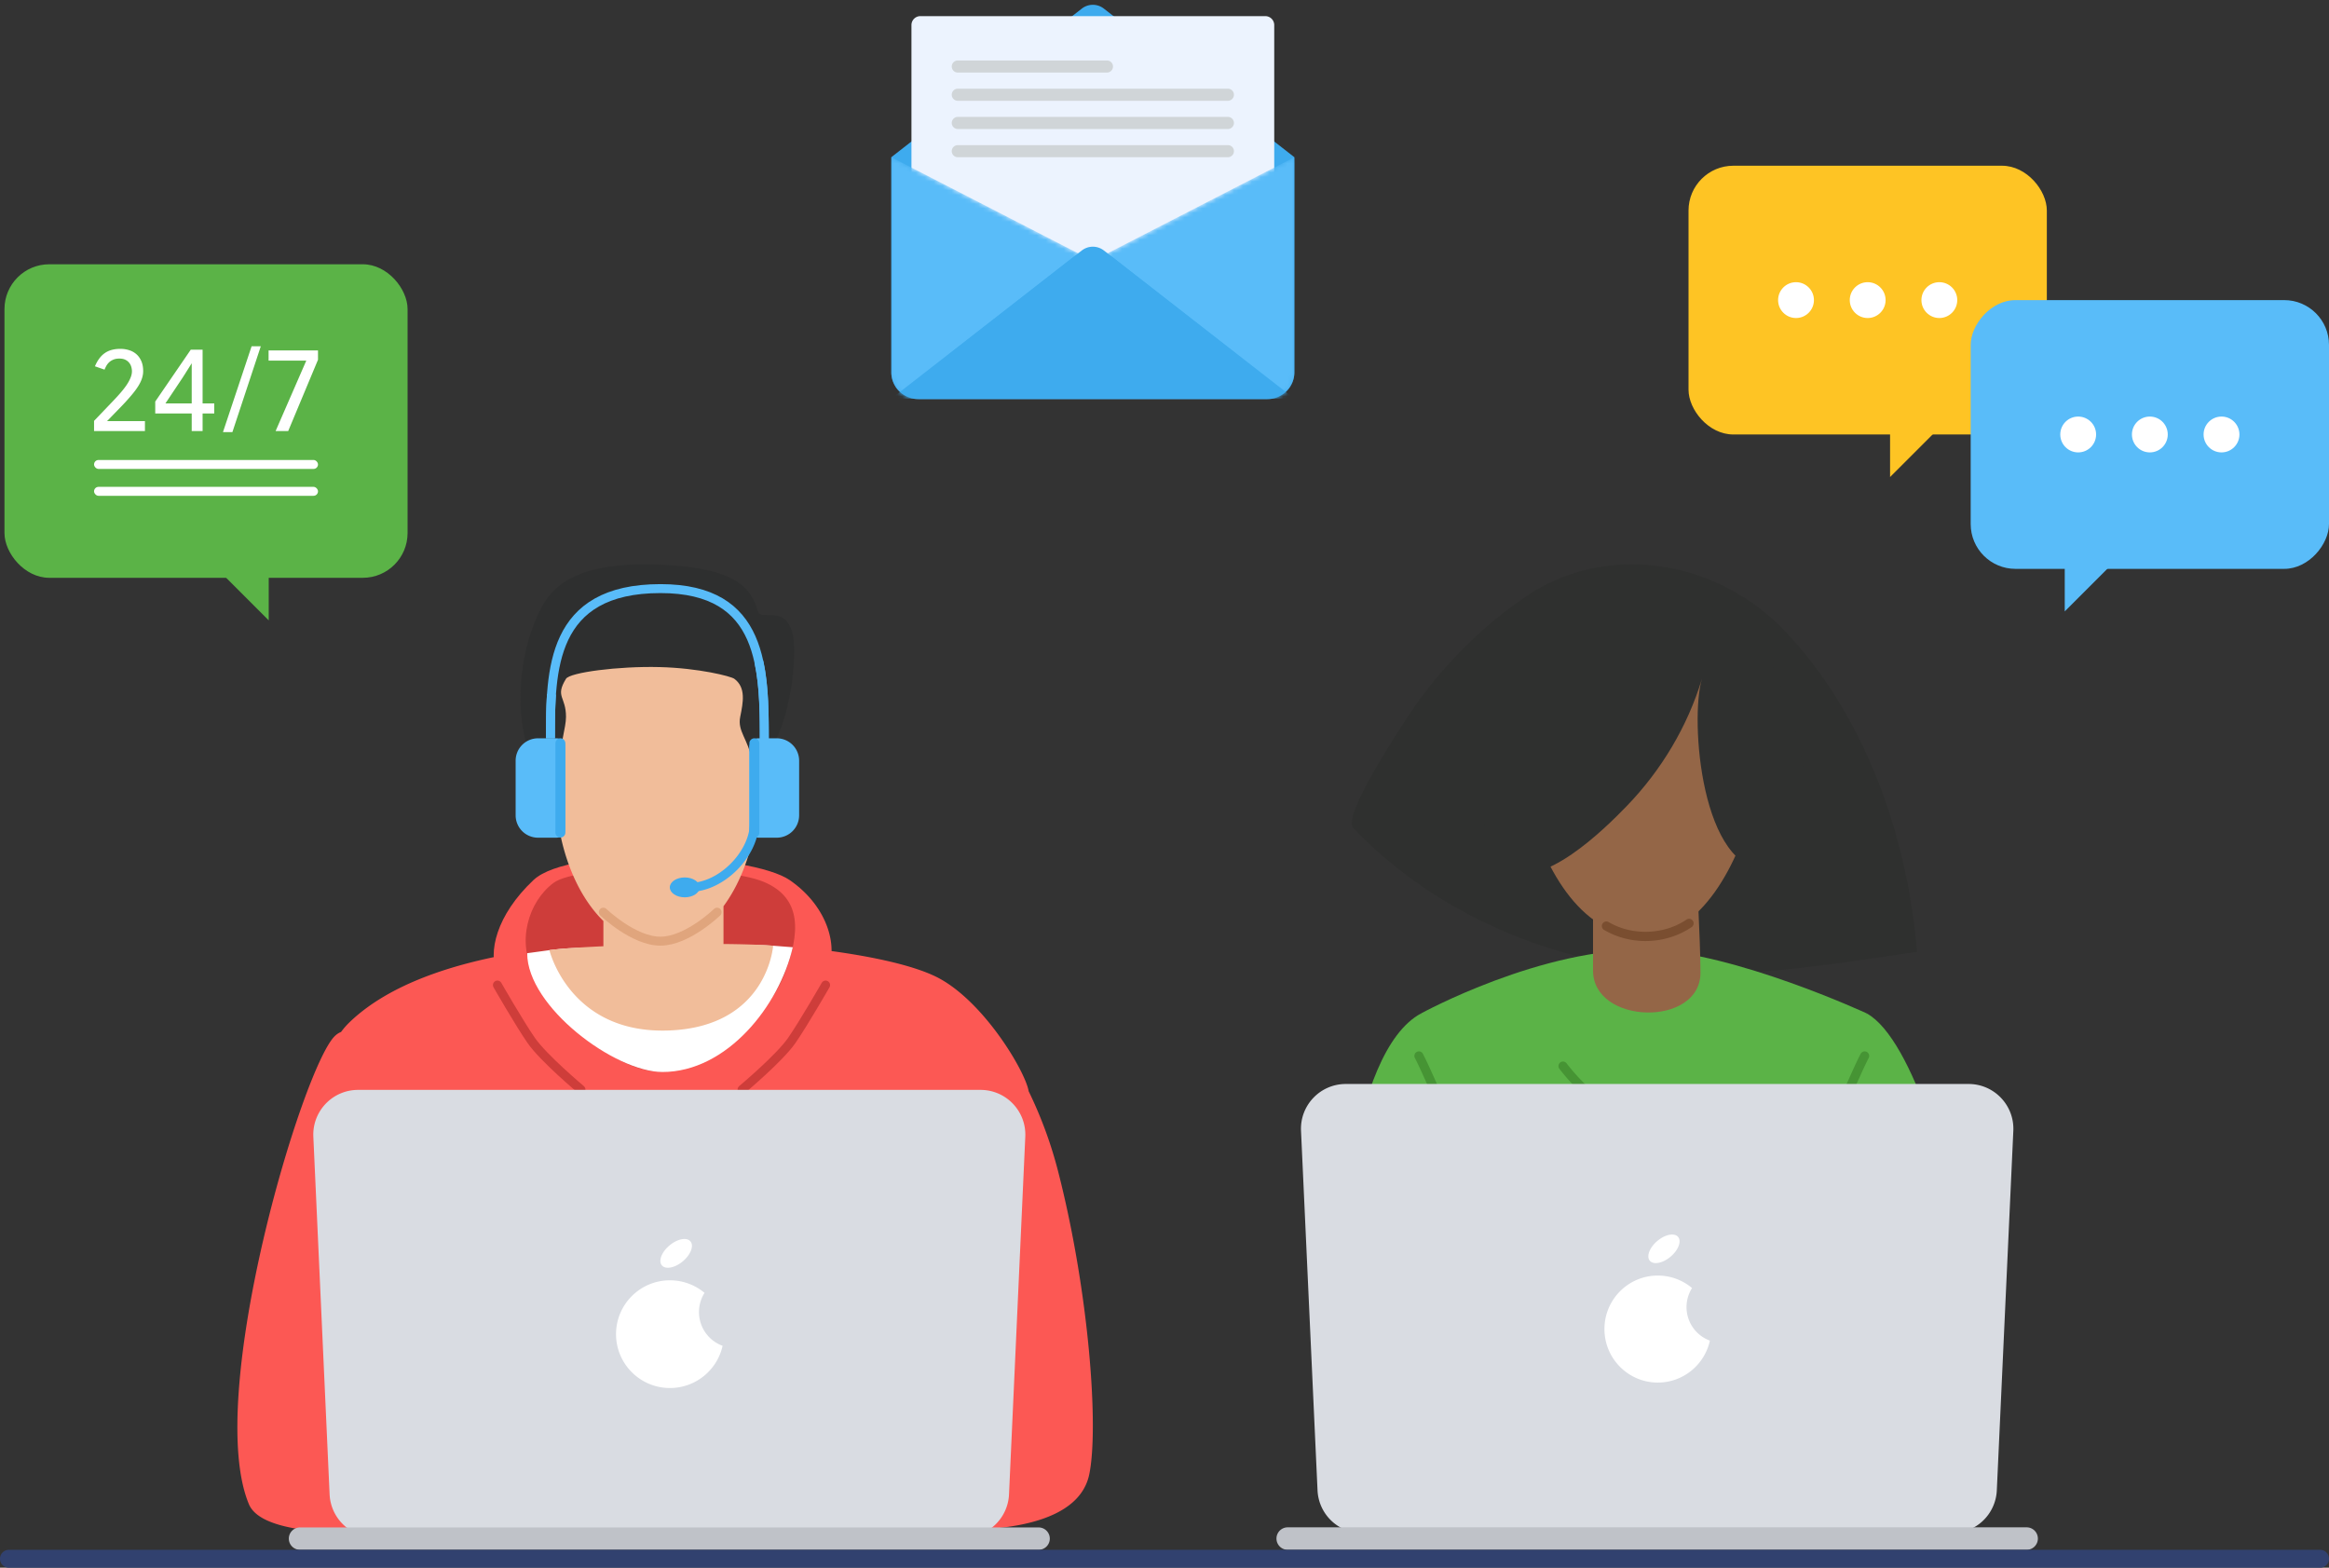 <svg fill="none" height="350" viewBox="0 0 520 350" width="520" xmlns="http://www.w3.org/2000/svg"><rect x="0" y="0" width="520" height="350" fill="#333333" stroke="none"/><clipPath id="a"><path d="M0 0h520v350H0z"/></clipPath><mask id="b" height="55" maskUnits="userSpaceOnUse" width="90" x="199" y="35"><path d="M199 35.1l45 23.143L289 35.1v48a6 6 0 0 1-6 6h-78a6 6 0 0 1-6-6z" fill="#59bcf9"/></mask><g clip-path="url(#a)"><path clip-rule="evenodd" d="M95.557 341.263c-9.235.931-36.502 2.93-39.989-5.456-10.014-24.088 11.995-97.608 19.203-104.515a4.227 4.227 0 0 1 1.375-.905 17.648 17.648 0 0 1 2.051-2.313c17.672-16.779 56.13-18.026 73.803-18.026 18.242 0 45.39 2.525 56.689 7.863 10.632 5.023 20.282 21.301 20.986 25.723a94.174 94.174 0 0 1 6.569 17.874c6.93 26.996 9.126 57.326 6.949 67.684-2.813 13.385-27.291 12.757-36.321 12.057-6.565.687-16.343.259-27.44-.227-9.493-.416-19.951-.874-30.185-.712-9.669.154-18.539.52-26.293.84-12.449.514-22.019.909-27.397.113z" fill="#fc5854" fill-rule="evenodd"/><path d="M184.333 219.918s-4.808 8.388-7.54 12.349c-2.732 3.96-11.11 10.975-11.11 10.975m-54.624-23.324s4.807 8.388 7.539 12.349c2.733 3.96 11.11 10.975 11.11 10.975" stroke="#ce3d3a" stroke-linecap="round" stroke-linejoin="round" stroke-width="2"/><path clip-rule="evenodd" d="M119.089 196.495c8.306-7.849 48.605-5.945 57.243 0 8.638 5.946 11.148 15.381 8.088 20.97-3.059 5.588-20.34 23.373-35.448 25.623-15.107 2.25-35.73-20.843-37.913-25.623-2.183-4.781-.276-13.12 8.03-20.97z" fill="#fc5854" fill-rule="evenodd"/><path clip-rule="evenodd" d="M123.62 197.086c5.67-4.168 37.936-3.911 46.813-.244 8.878 3.668 8.128 11.676 4.729 20.623-3.4 8.947-15.91 21.791-27.713 21.791s-23.884-14.803-28.058-21.791-1.441-16.211 4.229-20.379z" fill="#ce3d3a" fill-rule="evenodd"/><path clip-rule="evenodd" d="M117.708 212.807s3.99-.556 5.326-.728c10.437-1.341 18.782.469 24.913.469 6.319 0 14.553-2.122 24.673-1.409 1.111.078 4.386.336 4.386.336-2.972 12.987-14.678 27.855-29.115 27.855-10.59 0-30.183-14.548-30.183-26.523z" fill="#fff" fill-rule="evenodd"/><path clip-rule="evenodd" d="M168.597 184.733c-1.199 6.932-3.697 13.024-7.06 17.591v8.43c8.055.072 11.083.385 11.083.385s-1.229 18.139-23.354 18.925-26.602-17.948-26.602-17.948 3.273-.465 12.055-.862v-5.632c-4.638-4.54-8.156-11.637-9.753-20.036a3.583 3.583 0 0 1-1.685.433c-3.068 0-5.555-4.141-5.555-9.249 0-5.109 2.487-9.25 5.555-9.25.233 0 .463.024.688.07-.027-7.309.223-13.738 2.61-18.569 2.793-5.652 8.509-9.118 20.125-9.249 2.353.311 4.373.451 6.146.573 6.818.471 9.999.69 14.526 9.498 3.972 7.729 3.875 12.43 3.11 17.809.305-.087.619-.132.939-.132 3.068 0 5.555 4.141 5.555 9.25 0 5.108-2.487 9.249-5.555 9.249-1.033 0-2-.469-2.828-1.286z" fill="#f1bd9a" fill-rule="evenodd"/><path d="M134.706 203.646s6.769 6.528 12.819 6.476c5.976-.051 12.589-6.476 12.589-6.476" stroke="#e0a57d" stroke-linecap="round" stroke-linejoin="round" stroke-width="2"/><path clip-rule="evenodd" d="M146.81 126.052c18.46.654 20.963 5.725 22.415 10.458.704 2.294 6.593-1.961 7.912 5.882.651 3.874-.28 15.587-3.956 22.876-.575 1.14-1.978 13.072-1.978 13.072h-2.637s.234-3.537-.659-8.497c-.894-4.959-3.297-6.536-2.637-9.804.659-3.268 1.318-6.536-1.319-8.497-.742-.551-7.921-2.394-16.708-2.614-9.188-.23-20.004 1.204-20.871 2.614-2.496 4.061 0 3.922 0 8.497 0 2.44-1.318 5.878-1.318 10.458s.208 9.15.208 9.15h-2.637s-.142-5.182-.868-6.536c-1.733-3.234-2.637-3.921-3.955-6.536-1.319-2.614-3.768-16.76 2.637-30.065 2.64-5.486 7.911-11.112 26.371-10.458z" fill="#2e2f2f" fill-rule="evenodd"/><path d="M167.319 166.83a2 2 0 0 1 2-2h4.105a5 5 0 0 1 5 5v12.189a5 5 0 0 1-5 5h-4.105a2 2 0 0 1-2-2z" fill="#59bcf9"/><path d="M167.319 165.941a1.11 1.11 0 1 1 2.221 0v19.967a1.11 1.11 0 1 1-2.221 0z" fill="#3eabee"/><path d="M126.231 166.83a2 2 0 0 0-2-2h-4.105a5 5 0 0 0-5 5v12.189a5 5 0 0 0 5 5h4.105a2 2 0 0 0 2-2z" fill="#59bcf9"/><path d="M124.01 165.941a1.11 1.11 0 1 1 2.221 0v19.967a1.111 1.111 0 0 1-2.221 0z" fill="#3eabee"/><path d="M122.899 164.83c0-15.116 0-33.422 24.57-33.422 23.181 0 23.181 17.89 23.181 34.531" stroke="#59bcf9" stroke-width="2"/><path d="M122.899 164.83c0-3.201 0-6.546.233-9.83m47.518 10.939c0-6.217 0-12.608-1.209-18.175" stroke="#59bcf9" stroke-width="2"/><path d="M153.993 197.113a1 1 0 0 0 0 2zm13.436-13.423c0 3.13-1.676 6.496-4.272 9.107-2.595 2.609-5.964 4.316-9.164 4.316v2c3.879 0 7.729-2.037 10.582-4.906 2.852-2.867 4.854-6.713 4.854-10.517z" fill="#3eabee"/><ellipse cx="152.882" cy="198.113" fill="#3eabee" rx="3.331" ry="2.219"/><g clip-rule="evenodd" fill-rule="evenodd"><path d="M69.96 253.778c-.26-5.695 4.288-10.454 9.99-10.454h138.979c5.701 0 10.249 4.759 9.99 10.454l-3.633 79.849a10 10 0 0 1-9.99 9.545H83.582a10 10 0 0 1-9.99-9.545z" fill="#d9dce2"/><path d="M147.777 282.498c.822.978 2.917.573 4.679-.904 1.763-1.478 2.526-3.469 1.704-4.447-.822-.979-2.917-.574-4.679.904-1.763 1.477-2.526 3.468-1.704 4.447zm1.803 3.336c2.94 0 5.634 1.054 7.724 2.803a8.02 8.02 0 0 0 4.03 11.821c-1.189 5.391-6 9.425-11.754 9.425-6.647 0-12.036-5.383-12.036-12.024s5.389-12.025 12.036-12.025z" fill="#fff"/><path d="M64.487 343.504a2.496 2.496 0 0 1 2.496-2.496h164.912a2.496 2.496 0 1 1 0 4.992H66.983a2.496 2.496 0 0 1-2.496-2.496z" fill="#bfc2c8"/><path d="M377.636 127.999c-12.195-3.704-25.606-2.386-36.654 5.002-9.143 6.113-17.254 14.026-23.924 23.042-2.056 2.777-17.662 25.947-14.926 28.804 16.517 17.255 38.837 27.58 61.777 31.006 21.185 3.65 43.124-.341 64.096-3.343-2.113-25.983-11.749-53.04-29.561-71.69a48.18 48.18 0 0 0-20.808-12.821" fill="#2f302f"/><path d="M324.872 285.863l7.394 48.638 65.537.301 11.218-49.501c10.097-9.562 10.658-24.752 10.658-31.5 0-6.752-2.91-27.566-2.91-27.566S387.15 212.542 368 212.059c-23.755-.6-50.679 14.176-50.679 14.176l-4.231 27.004c-3.364 19.686 11.782 32.624 11.782 32.624z" fill="#5bb347"/><path d="M416.769 226.236c10.564 5.779 19.726 39.434 20.43 51.579.705 12.142-.27 65.022-16.837 66.555-16.563 1.529-88.097-9.87-88.097-9.87l1.582-17.178 69.381-6.471 5.416-58.347z" fill="#5bb347"/><path d="M317.319 226.236c-16.133 8.602-19.11 56.026-18.325 72.239.78 16.214-4.418 42.833 9.105 43.656 13.524.827 76.712-5.534 76.712-5.534l13.034-24.544-60.769-5.829z" fill="#5bb347"/><path d="M376.322 256.43a.988.988 0 0 1-.22-.024c-10.914-2.435-21.095-8.916-27.929-17.779a1.018 1.018 0 0 1 .177-1.422 1.006 1.006 0 0 1 1.418.184c6.557 8.495 16.314 14.701 26.774 17.037.548.124.891.662.768 1.211a1.013 1.013 0 0 1-.988.793m32.322 28.646a1.015 1.015 0 0 1-.857-1.552c6.907-11.058 8.018-25.381 2.903-37.376a1.014 1.014 0 0 1 .033-.867c.811-1.572 1.568-3.262 2.326-4.951.774-1.727 1.551-3.45 2.379-5.056a1.012 1.012 0 0 1 1.365-.435c.494.258.687.87.43 1.365-.811 1.576-1.568 3.266-2.329 4.955-.707 1.573-1.415 3.145-2.159 4.631 5.159 12.506 3.934 27.332-3.233 38.811a1.01 1.01 0 0 1-.858.475m-84.16 0a1.01 1.01 0 0 1-.858-.475c-7.167-11.479-8.392-26.305-3.233-38.811-.744-1.486-1.452-3.058-2.159-4.631-.761-1.689-1.518-3.379-2.329-4.955a1.015 1.015 0 0 1 .43-1.365 1.01 1.01 0 0 1 1.365.435c.828 1.606 1.602 3.329 2.379 5.056.758 1.689 1.515 3.379 2.326 4.951.144.271.15.589.033.867-5.115 11.995-4.004 26.318 2.903 37.376a1.015 1.015 0 0 1-.857 1.552" fill="#469434"/><path d="M355.679 191.925v24.746c0 12.139 23.988 12.69 23.988.495 0-6.954-1.004-25.241-1.004-25.241z" fill="#946647"/><path d="M360.716 133.257c-21.285 2.8-24.692 27.462-19.573 46.951 3.817 14.541 12.502 29.226 26.16 28.874 13.657-.354 21.889-19.074 24.335-30.56 3.93-18.476 3.203-49.752-30.922-45.265" fill="#946647"/><path d="M343.678 174.815s-.824-8.17-7.394-5.443c-6.573 2.723 1.445 21.135 8.763 19.02 7.317-2.114-1.369-13.577-1.369-13.577m43.724-.411s.237-8.207 6.987-5.962c6.751 2.245.07 21.186-7.381 19.603-7.451-1.582.394-13.641.394-13.641" fill="#fe8967"/><path d="M389.624 139.36c-1.685-.75-3.493-1.047-5.339-1.124-.48-1.359-1.277-2.439-2.522-3.115-7.428-4.042-25.059-3.42-32.79 0-7.735 3.423-16.714 17.689-18.746 25.913-2.159 8.749.003 17.92 2.162 26.669.621 2.516 1.448 5.313 3.721 6.555 8.281 4.53 22.105-9.138 27.097-14.304 7.711-7.976 13.577-17.769 16.787-28.409-2.742 9.094-.143 43.221 14.862 42.609 1.555-.064 2.503-1.696 3.15-3.115 2.403-5.273 4.848-10.723 5.042-16.518.19-5.795-8.138-32.809-13.424-35.161" fill="#2f302f"/><path d="M367.396 210.089c-3.223 0-6.443-.823-9.249-2.479a1.016 1.016 0 0 1-.361-1.389 1.01 1.01 0 0 1 1.389-.358c5.218 3.088 12.379 2.851 17.397-.572a1.013 1.013 0 0 1 1.138 1.676c-3.04 2.075-6.68 3.122-10.314 3.122" fill="#7a4e30"/><path d="M375.282 309.889s6.597 13.898 6.86 13.105c.264-.796 15.703-10.941 15.703-10.941s6.904-5.44 4.117-8.14c-2.786-2.7 1.852-7.685.661-9.539-1.188-1.853-1.888-5.852-1.888-5.852l-2.89 7.706-8.792 1.06s-.04-7.725-1.889-8.766c-1.852-1.037-4.231 13.802-4.231 13.802z" fill="#af8162"/></g><path d="M384.397 327.642l-56.682 12.63" stroke="#e2c1ac" stroke-linecap="square" stroke-width=".8"/><path clip-rule="evenodd" d="M290.481 252.464c-.262-5.697 4.286-10.459 9.989-10.459h139.06c5.703 0 10.251 4.762 9.989 10.459l-3.687 80.271a10 10 0 0 1-9.99 9.541H304.158a10 10 0 0 1-9.99-9.541z" fill="#d9dce2" fill-rule="evenodd"/><path clip-rule="evenodd" d="M285 343.493a2.507 2.507 0 0 1 2.507-2.507h164.986a2.507 2.507 0 0 1 0 5.014H287.507a2.506 2.506 0 0 1-2.507-2.507z" fill="#bfc2c8" fill-rule="evenodd"/><path clip-rule="evenodd" d="M368.355 281.461c.813.972 2.887.57 4.632-.898 1.744-1.467 2.499-3.445 1.686-4.417s-2.887-.57-4.631.898c-1.745 1.468-2.5 3.446-1.687 4.417zm8.199 10.36a7.965 7.965 0 0 0 5.219 7.482c-1.177 5.356-5.939 9.363-11.633 9.363-6.58 0-11.913-5.348-11.913-11.945s5.333-11.945 11.913-11.945c2.91 0 5.576 1.046 7.645 2.784a7.94 7.94 0 0 0-1.231 4.261z" fill="#fff" fill-rule="evenodd"/><path clip-rule="evenodd" d="M0 348a2 2 0 0 0 2 2h516a2 2 0 1 0 0-4H2a2 2 0 0 0-2 2z" fill="#31416f" fill-rule="evenodd"/><rect fill="#fec424" height="60" rx="10" width="80" x="377" y="37"/><path d="M432 96.5h-10v10z" fill="#fec424"/><circle cx="401" cy="67" fill="#fff" r="4"/><circle cx="417" cy="67" fill="#fff" r="4"/><circle cx="433" cy="67" fill="#fff" r="4"/><rect fill="#59bcf9" height="60" rx="10" transform="matrix(-1 0 0 1 520 67)" width="80"/><path d="M471 126.5h-10v10z" fill="#59bcf9"/><circle fill="#fff" r="4" transform="matrix(-1 0 0 1 496 97)"/><circle fill="#fff" r="4" transform="matrix(-1 0 0 1 480 97)"/><circle fill="#fff" r="4" transform="matrix(-1 0 0 1 464 97)"/><rect fill="#5bb347" height="70" rx="10" width="90" x="1" y="59"/><rect fill="#fff" height="2" rx="1" width="50" x="21" y="102.691"/><rect fill="#fff" height="2" rx="1" width="50" x="21" y="108.691"/><path d="M21.196 81.78c.566-1.343 1.303-2.328 2.21-2.955.906-.628 2.06-.941 3.463-.941.697 0 1.355.1 1.974.3a4.35 4.35 0 0 1 1.621.902c.462.41.828.928 1.098 1.556.27.619.405 1.355.405 2.21 0 .522-.087 1.053-.261 1.594-.166.54-.445 1.124-.837 1.751-.383.62-.893 1.303-1.53 2.053a49.801 49.801 0 0 1-2.313 2.549l-3.124 3.215h8.458v2.223H21v-2.275l4.497-4.706A43.821 43.821 0 0 0 27 87.596c.48-.558.902-1.107 1.268-1.647s.654-1.067.863-1.582c.218-.514.327-1.006.327-1.477 0-.322-.048-.649-.144-.98a2.538 2.538 0 0 0-.47-.915c-.219-.279-.506-.506-.864-.68s-.797-.261-1.32-.261c-.54 0-.998.082-1.372.248-.375.157-.689.357-.942.601s-.457.51-.614.798a7.69 7.69 0 0 0-.392.823zm21.608 14.457v-3.922H34.66V89.65l7.935-11.582h2.64v12h2.602v2.248h-2.602v3.922zm-5.87-6.17h5.87v-8.968l-.837 1.334c-.113.174-.226.353-.34.536l-.326.523c-.105.165-.2.313-.288.444-.078.13-.144.235-.196.314zm21.295-12.758l-6.34 19.163h-2.105l6.393-19.163zm3.307 18.928l6.85-15.726h-8.419v-2.274H71v2.078l-6.654 15.922z" fill="#fff"/><path d="M50 128.5h10v10z" fill="#5bb347"/><path d="M199 35.1l42.54-33.181a4 4 0 0 1 4.92 0L289 35.1v48a6 6 0 0 1-6 6h-78a6 6 0 0 1-6-6z" fill="#3eabee"/><path d="M203.5 5.6a2 2 0 0 1 2-2h77a2 2 0 0 1 2 2v50a2 2 0 0 1-2 2h-77a2 2 0 0 1-2-2z" fill="#ecf3fe"/><path d="M212.5 14.85c0-.746.604-1.35 1.35-1.35h33.3a1.35 1.35 0 1 1 0 2.7h-33.3a1.35 1.35 0 0 1-1.35-1.35zm0 6.3c0-.746.604-1.35 1.35-1.35h60.3a1.35 1.35 0 1 1 0 2.7h-60.3a1.35 1.35 0 0 1-1.35-1.35zm0 6.3c0-.746.604-1.35 1.35-1.35h60.3a1.35 1.35 0 1 1 0 2.7h-60.3a1.35 1.35 0 0 1-1.35-1.35zm0 6.3c0-.746.604-1.35 1.35-1.35h60.3a1.35 1.35 0 1 1 0 2.7h-60.3a1.35 1.35 0 0 1-1.35-1.35z" fill="#d0d5d8"/><g mask="url(#b)"><path d="M199 35.1l45 23.143L289 35.1v48a6 6 0 0 1-6 6h-78a6 6 0 0 1-6-6z" fill="#59bcf9"/><path d="M241.544 55.91a4 4 0 0 1 4.912 0L289 89h-90z" fill="#3eabee"/></g><path d="M241.537 55.924a4.001 4.001 0 0 1 4.926 0L276 79h-64z" fill="#3eabee"/></g></svg>